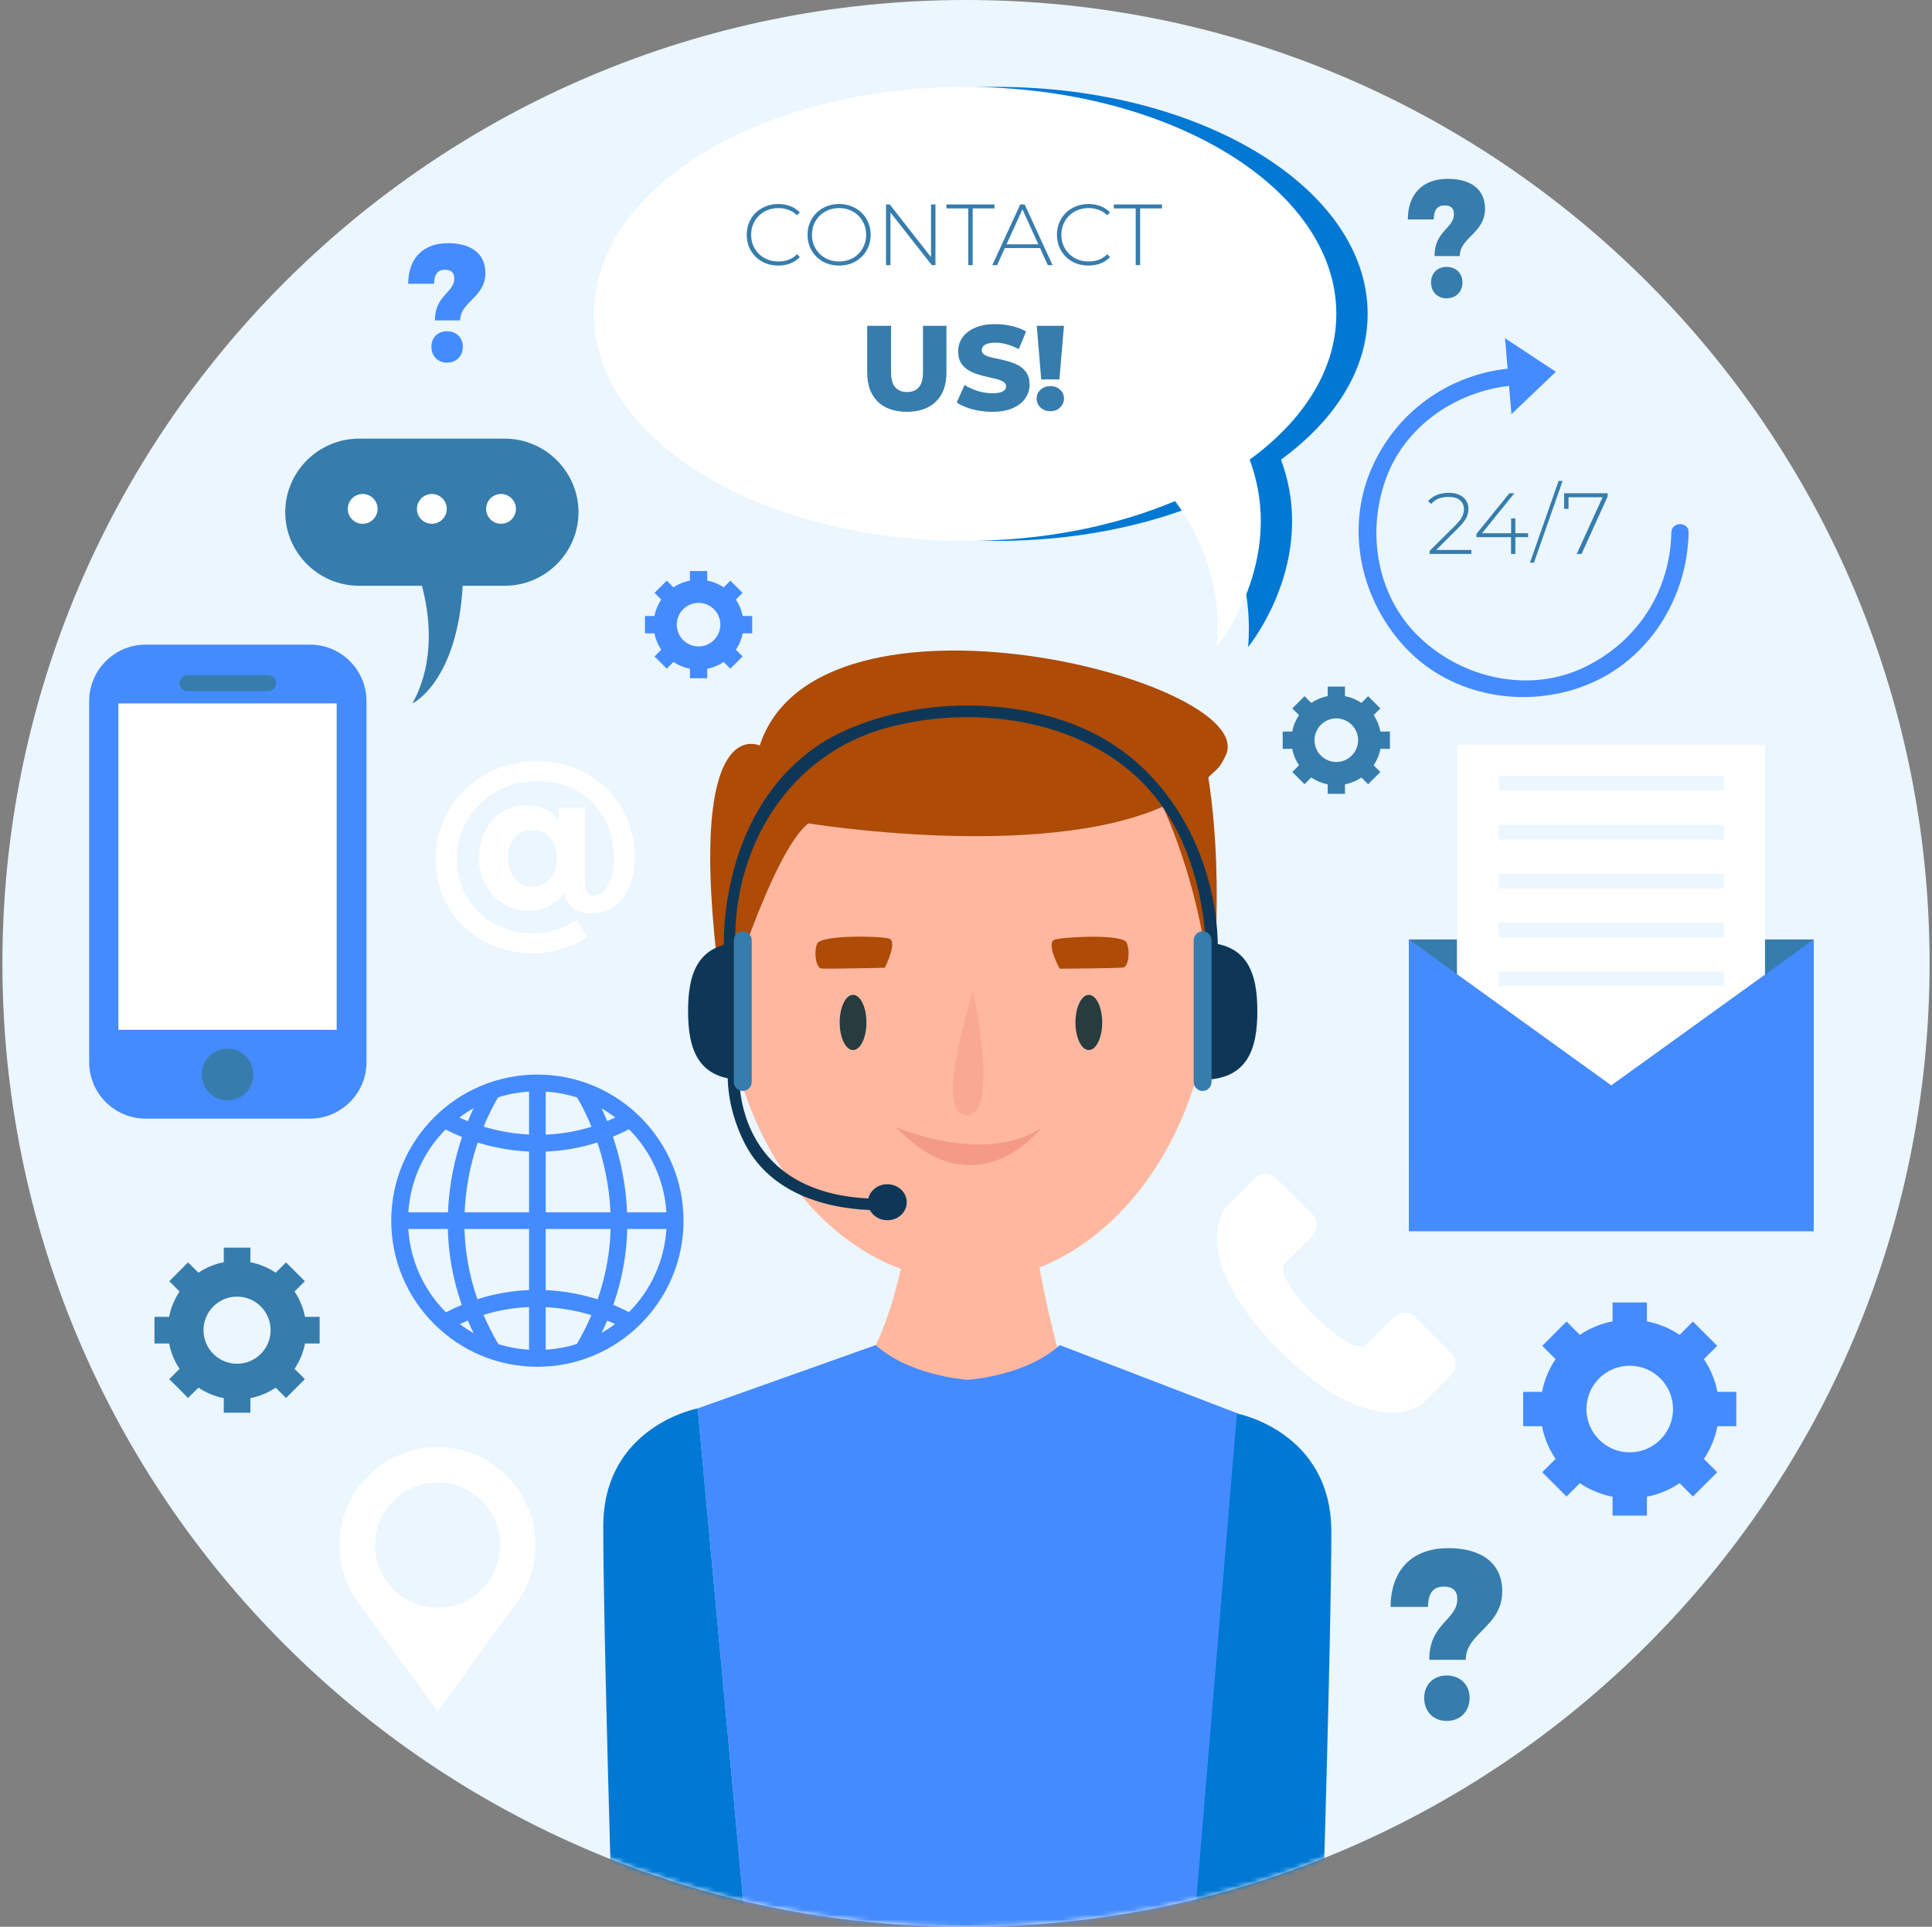 <svg width="401" height="400" viewBox="0 0 401 400" fill="none" xmlns="http://www.w3.org/2000/svg">
<rect x="0" y="0" width="401" height="400" fill="#808080" stroke="none"/>
<path d="M200.5 400C310.957 400 400.5 310.457 400.5 200C400.5 89.543 310.957 0 200.5 0C90.043 0 0.5 89.543 0.5 200C0.5 310.457 90.043 400 200.5 400Z" fill="#EBF6FF"/>
<mask id="mask0_1649_10644" style="mask-type:luminance" maskUnits="userSpaceOnUse" x="0" y="0" width="401" height="400">
<path d="M200.5 400C310.957 400 400.5 310.457 400.5 200C400.5 89.543 310.957 0 200.5 0C90.043 0 0.5 89.543 0.5 200C0.5 310.457 90.043 400 200.5 400Z" fill="white"/>
</mask>
<g mask="url(#mask0_1649_10644)">
<path d="M188.846 252.841C188.846 252.841 186.095 276.797 177.221 286.179C177.221 286.179 204.15 305.333 221.483 286.983C221.483 286.983 215.452 267.4 214.446 252.841H188.846Z" fill="#FFB89F"/>
<path d="M251.741 199.999C251.741 236.431 229.004 265.961 200.971 265.961C172.933 265.961 150.201 236.431 150.201 199.999C150.201 163.57 172.933 141.826 200.971 141.826C229.004 141.826 251.741 163.57 251.741 199.999Z" fill="#FFB89F"/>
<path d="M179.835 212.26C179.835 215.424 178.591 217.987 177.05 217.987C175.523 217.987 174.283 215.423 174.283 212.26C174.283 209.093 175.523 206.531 177.05 206.531C178.591 206.53 179.835 209.093 179.835 212.26Z" fill="#263C3F"/>
<path d="M228.768 212.26C228.768 215.424 227.53 217.987 225.99 217.987C224.456 217.987 223.217 215.423 223.217 212.26C223.217 209.093 224.457 206.531 225.99 206.531C227.53 206.53 228.768 209.093 228.768 212.26Z" fill="#263C3F"/>
<path d="M201.969 205.799C201.969 205.799 193.545 231.54 200.615 231.54C207.679 231.539 201.969 205.799 201.969 205.799Z" fill="#F9A993"/>
<path d="M185.932 233.964C185.932 233.964 204.245 242.014 216.192 234.105C216.192 234.105 202.778 251.721 185.932 233.964Z" fill="#F49B87"/>
<path d="M219.943 201.108C219.943 201.108 216.972 195.638 218.939 195.057C220.903 194.476 233.024 193.84 233.842 195.69C234.659 197.541 234.16 200.682 233.169 200.847C232.179 201.011 219.943 201.108 219.943 201.108Z" fill="#AD4B07"/>
<path d="M183.657 200.904C183.657 200.904 186.457 195.345 184.473 194.823C182.49 194.303 170.352 194.045 169.595 195.92C168.835 197.795 169.429 200.919 170.424 201.051C171.424 201.187 183.657 200.904 183.657 200.904Z" fill="#AD4B07"/>
<path d="M254.397 156.847C261.805 141.338 169.764 117.767 157.683 154.781C157.683 154.781 140.942 146.494 150.202 209.865C150.202 209.865 160.144 176.905 167.77 170.924C167.77 170.924 215.686 178.802 241.355 167.456C245.315 176.006 251.043 193.255 251.173 209.865C251.173 209.865 254.498 185.121 250.794 161.374C252.914 159.311 253.113 159.524 254.397 156.847Z" fill="#AD4B07"/>
<path d="M157.682 208.451C157.682 213.118 154.8 216.901 151.242 216.901C147.685 216.901 144.803 213.118 144.803 208.451C144.803 203.784 147.685 200 151.242 200C154.801 200 157.682 203.784 157.682 208.451Z" fill="#FFB89F"/>
<path d="M256.191 208.451C256.191 213.118 253.308 216.901 249.751 216.901C246.193 216.901 243.312 213.118 243.312 208.451C243.312 203.784 246.193 200 249.751 200C253.308 200 256.191 203.784 256.191 208.451Z" fill="#FFB89F"/>
<path d="M219.96 279.237C213.356 285.225 202.613 286.309 200.865 286.446C199.119 286.308 188.378 285.225 181.771 279.237L144.805 292.379L154.82 400.783H181.973H201.116H247.969L256.926 293.437L219.96 279.237Z" fill="#448BFF"/>
<path d="M144.805 292.379C144.805 292.379 125.211 296.071 125.211 316.887C125.211 337.704 127.107 400.783 127.107 400.783H154.82L144.805 292.379Z" fill="#0078D4"/>
<path d="M256.733 293.439C256.733 293.439 276.326 297.131 276.326 317.948C276.326 338.764 274.431 400.785 274.431 400.785H247.775L256.733 293.439Z" fill="#0078D4"/>
</g>
<path d="M283.865 65.164C283.865 39.138 249.367 18.039 206.815 18.039C164.261 18.039 129.764 39.138 129.764 65.164C129.764 91.191 164.261 112.291 206.815 112.291C222.993 112.291 238 109.234 250.397 104.022C255.46 110.818 260.12 120.875 259.057 134.313C259.057 134.313 273.733 116.52 265.869 95.422C277.095 87.235 283.865 76.686 283.865 65.164Z" fill="#0078D4"/>
<path d="M277.365 65.164C277.365 39.138 242.869 18.039 200.316 18.039C157.763 18.039 123.266 39.138 123.266 65.164C123.266 91.191 157.763 112.291 200.316 112.291C216.495 112.291 231.502 109.234 243.898 104.022C248.962 110.818 253.621 120.875 252.558 134.313C252.558 134.313 267.236 116.52 259.371 95.422C270.596 87.235 277.365 76.686 277.365 65.164Z" fill="white"/>
<path d="M161.524 55.131C160.588 55.131 159.718 54.975 158.914 54.663C158.122 54.339 157.432 53.889 156.844 53.313C156.256 52.737 155.8 52.065 155.476 51.297C155.152 50.517 154.99 49.665 154.99 48.741C154.99 47.817 155.152 46.971 155.476 46.203C155.8 45.423 156.256 44.745 156.844 44.169C157.444 43.593 158.14 43.149 158.932 42.837C159.724 42.513 160.588 42.351 161.524 42.351C162.412 42.351 163.24 42.495 164.008 42.783C164.788 43.071 165.454 43.509 166.006 44.097L165.43 44.691C164.89 44.163 164.29 43.785 163.63 43.557C162.982 43.317 162.292 43.197 161.56 43.197C160.756 43.197 160.006 43.335 159.31 43.611C158.626 43.887 158.026 44.277 157.51 44.781C157.006 45.285 156.61 45.873 156.322 46.545C156.046 47.217 155.908 47.949 155.908 48.741C155.908 49.533 156.046 50.265 156.322 50.937C156.61 51.609 157.006 52.197 157.51 52.701C158.026 53.205 158.626 53.595 159.31 53.871C160.006 54.147 160.756 54.285 161.56 54.285C162.292 54.285 162.982 54.171 163.63 53.943C164.29 53.703 164.89 53.313 165.43 52.773L166.006 53.367C165.454 53.955 164.788 54.399 164.008 54.699C163.24 54.987 162.412 55.131 161.524 55.131ZM174.163 55.131C173.227 55.131 172.357 54.975 171.553 54.663C170.761 54.339 170.065 53.889 169.465 53.313C168.877 52.725 168.421 52.047 168.097 51.279C167.773 50.499 167.611 49.653 167.611 48.741C167.611 47.829 167.773 46.989 168.097 46.221C168.421 45.441 168.877 44.763 169.465 44.187C170.065 43.599 170.761 43.149 171.553 42.837C172.357 42.513 173.227 42.351 174.163 42.351C175.099 42.351 175.963 42.513 176.755 42.837C177.559 43.149 178.255 43.593 178.843 44.169C179.431 44.745 179.887 45.423 180.211 46.203C180.547 46.971 180.715 47.817 180.715 48.741C180.715 49.665 180.547 50.517 180.211 51.297C179.887 52.065 179.431 52.737 178.843 53.313C178.255 53.889 177.559 54.339 176.755 54.663C175.963 54.975 175.099 55.131 174.163 55.131ZM174.163 54.285C174.967 54.285 175.711 54.147 176.395 53.871C177.079 53.595 177.673 53.205 178.177 52.701C178.681 52.197 179.071 51.609 179.347 50.937C179.635 50.265 179.779 49.533 179.779 48.741C179.779 47.937 179.635 47.205 179.347 46.545C179.071 45.873 178.681 45.285 178.177 44.781C177.673 44.277 177.079 43.887 176.395 43.611C175.711 43.335 174.967 43.197 174.163 43.197C173.359 43.197 172.615 43.335 171.931 43.611C171.247 43.887 170.647 44.277 170.131 44.781C169.627 45.285 169.231 45.873 168.943 46.545C168.667 47.205 168.529 47.937 168.529 48.741C168.529 49.533 168.667 50.265 168.943 50.937C169.231 51.609 169.627 52.197 170.131 52.701C170.647 53.205 171.247 53.595 171.931 53.871C172.615 54.147 173.359 54.285 174.163 54.285ZM183.899 55.041V42.441H184.673L193.655 53.907H193.241V42.441H194.159V55.041H193.403L184.403 43.575H184.817V55.041H183.899ZM200.971 55.041V43.269H196.435V42.441H206.425V43.269H201.889V55.041H200.971ZM205.963 55.041L211.759 42.441H212.677L218.473 55.041H217.483L212.011 43.017H212.407L206.953 55.041H205.963ZM208.087 51.495L208.393 50.721H215.935L216.241 51.495H208.087ZM225.913 55.131C224.977 55.131 224.107 54.975 223.303 54.663C222.511 54.339 221.821 53.889 221.233 53.313C220.645 52.737 220.189 52.065 219.865 51.297C219.541 50.517 219.379 49.665 219.379 48.741C219.379 47.817 219.541 46.971 219.865 46.203C220.189 45.423 220.645 44.745 221.233 44.169C221.833 43.593 222.529 43.149 223.321 42.837C224.113 42.513 224.977 42.351 225.913 42.351C226.801 42.351 227.629 42.495 228.397 42.783C229.177 43.071 229.843 43.509 230.395 44.097L229.819 44.691C229.279 44.163 228.679 43.785 228.019 43.557C227.371 43.317 226.681 43.197 225.949 43.197C225.145 43.197 224.395 43.335 223.699 43.611C223.015 43.887 222.415 44.277 221.899 44.781C221.395 45.285 220.999 45.873 220.711 46.545C220.435 47.217 220.297 47.949 220.297 48.741C220.297 49.533 220.435 50.265 220.711 50.937C220.999 51.609 221.395 52.197 221.899 52.701C222.415 53.205 223.015 53.595 223.699 53.871C224.395 54.147 225.145 54.285 225.949 54.285C226.681 54.285 227.371 54.171 228.019 53.943C228.679 53.703 229.279 53.313 229.819 52.773L230.395 53.367C229.843 53.955 229.177 54.399 228.397 54.699C227.629 54.987 226.801 55.131 225.913 55.131ZM235.723 55.041V43.269H231.187V42.441H241.177V43.269H236.641V55.041H235.723Z" fill="#367DAD"/>
<path d="M188.221 85.487C185.638 85.487 183.621 84.778 182.171 83.362C180.721 81.945 179.996 79.937 179.996 77.337V67.637H184.946V77.187C184.946 78.687 185.238 79.762 185.821 80.412C186.421 81.062 187.238 81.387 188.271 81.387C189.305 81.387 190.113 81.062 190.696 80.412C191.28 79.762 191.571 78.687 191.571 77.187V67.637H196.446V77.337C196.446 79.937 195.721 81.945 194.271 83.362C192.821 84.778 190.805 85.487 188.221 85.487ZM205.95 85.487C204.516 85.487 203.133 85.312 201.8 84.962C200.483 84.595 199.408 84.128 198.575 83.562L200.2 79.912C200.983 80.412 201.883 80.828 202.9 81.162C203.933 81.478 204.958 81.637 205.975 81.637C206.658 81.637 207.208 81.578 207.625 81.462C208.041 81.328 208.341 81.162 208.525 80.962C208.725 80.745 208.825 80.495 208.825 80.212C208.825 79.812 208.641 79.495 208.275 79.262C207.908 79.028 207.433 78.837 206.85 78.687C206.266 78.537 205.616 78.387 204.9 78.237C204.2 78.087 203.491 77.895 202.775 77.662C202.075 77.428 201.433 77.128 200.85 76.762C200.266 76.378 199.791 75.887 199.425 75.287C199.058 74.67 198.875 73.895 198.875 72.962C198.875 71.912 199.158 70.962 199.725 70.112C200.308 69.262 201.175 68.578 202.325 68.062C203.475 67.545 204.908 67.287 206.625 67.287C207.775 67.287 208.9 67.42 210 67.687C211.116 67.937 212.108 68.312 212.975 68.812L211.45 72.487C210.616 72.037 209.791 71.703 208.975 71.487C208.158 71.253 207.366 71.137 206.6 71.137C205.916 71.137 205.366 71.212 204.95 71.362C204.533 71.495 204.233 71.678 204.05 71.912C203.866 72.145 203.775 72.412 203.775 72.712C203.775 73.095 203.95 73.403 204.3 73.637C204.666 73.853 205.141 74.037 205.725 74.187C206.325 74.32 206.975 74.462 207.675 74.612C208.391 74.762 209.1 74.953 209.8 75.187C210.516 75.403 211.166 75.703 211.75 76.087C212.333 76.453 212.8 76.945 213.15 77.562C213.516 78.162 213.7 78.92 213.7 79.837C213.7 80.853 213.408 81.795 212.825 82.662C212.258 83.512 211.4 84.195 210.25 84.712C209.116 85.228 207.683 85.487 205.95 85.487ZM216.111 78.762L215.186 67.637H220.836L219.886 78.762H216.111ZM218.011 85.362C217.178 85.362 216.495 85.103 215.961 84.587C215.428 84.07 215.161 83.453 215.161 82.737C215.161 82.003 215.428 81.395 215.961 80.912C216.495 80.412 217.178 80.162 218.011 80.162C218.845 80.162 219.52 80.412 220.036 80.912C220.57 81.395 220.836 82.003 220.836 82.737C220.836 83.453 220.57 84.07 220.036 84.587C219.52 85.103 218.845 85.362 218.011 85.362Z" fill="#367DAD"/>
<path d="M131.768 178.038C131.768 185.077 128.06 189.63 122.805 189.63C119.942 189.63 117.923 188.504 117.313 185.969L117.218 185.265C115.388 187.94 112.667 189.114 109.803 189.114C104.405 189.114 99.384 184.75 99.384 178.226C99.384 172.171 103.232 167.15 109.24 167.15C113.088 167.15 115.623 169.684 115.952 170.295V167.667H121.443V183.624C121.443 185.36 122.241 185.97 123.368 185.97C125.433 185.97 127.403 182.779 127.403 178.179C127.403 169.168 121.349 162.127 111.399 162.127C102.201 162.127 94.832 169.355 94.832 178.366C94.832 187.237 101.779 193.761 110.789 193.761C113.512 193.761 117.079 192.868 119.706 190.944L121.818 194.558C119.049 196.623 114.403 197.937 110.789 197.937C99.197 197.937 90.42 189.582 90.42 178.366C90.42 166.915 99.666 158.045 111.399 158.045C123.085 158.044 131.768 166.492 131.768 178.038ZM105.391 177.991C105.391 181.277 107.364 184.092 110.414 184.092C113.652 184.092 115.577 181.37 115.577 178.038C115.577 174.846 113.559 172.265 110.32 172.265C107.364 172.264 105.391 174.846 105.391 177.991Z" fill="white"/>
<path d="M152.879 200.597C150.559 178.745 162.145 157.137 183.957 151.121C201.697 146.228 224.051 149.046 237.306 162.644C245.417 170.963 249.231 182.782 250.144 194.157C250.315 196.287 250.413 198.461 250.274 200.598C250.173 202.14 252.567 202.13 252.667 200.598C253.93 181.235 244.401 160.761 226.668 152.059C211.181 144.46 190.044 144.724 174.541 152.059C162.858 157.587 155.403 168.605 152.219 180.853C150.584 187.138 149.797 194.105 150.486 200.598C150.647 202.115 153.042 202.132 152.879 200.597Z" fill="#0E3757"/>
<path d="M184.17 245.842C182.233 245.842 180.617 247.108 180.228 248.797C169.883 248.287 160.363 244.423 155.819 234.458C154.018 230.51 153.157 225.68 153.518 221.337C153.647 219.799 151.253 219.81 151.125 221.337C150.685 226.625 152.043 232.214 154.35 236.931C159.276 247.003 170.011 250.763 180.548 251.2C181.2 252.452 182.57 253.321 184.17 253.321C186.398 253.321 188.204 251.647 188.204 249.582C188.205 247.516 186.399 245.842 184.17 245.842Z" fill="#0E3757"/>
<path d="M249.416 195.662C258.97 195.662 260.971 202.041 260.971 209.909C260.971 217.779 258.97 224.158 249.416 224.158V195.662Z" fill="#0E3757"/>
<path d="M247.758 224.621C247.758 225.644 248.588 226.474 249.612 226.474C250.634 226.474 251.464 225.645 251.464 224.621V195.197C251.464 194.173 250.635 193.342 249.612 193.342C248.589 193.342 247.758 194.172 247.758 195.197V224.621Z" fill="#367DAD"/>
<path d="M154.37 195.662C144.816 195.662 142.814 202.041 142.814 209.909C142.814 217.779 144.816 224.158 154.37 224.158V195.662Z" fill="#0E3757"/>
<path d="M156.028 224.621C156.028 225.644 155.199 226.474 154.174 226.474C153.152 226.474 152.322 225.645 152.322 224.621V195.197C152.322 194.173 153.151 193.342 154.174 193.342C155.198 193.342 156.028 194.172 156.028 195.197V224.621Z" fill="#367DAD"/>
<path d="M76.067 220.517C76.067 226.956 70.798 232.223 64.36 232.223H30.216C23.778 232.223 18.51 226.955 18.51 220.517V145.532C18.51 139.094 23.778 133.825 30.216 133.825H64.36C70.798 133.825 76.067 139.094 76.067 145.532V220.517Z" fill="#448BFF"/>
<path d="M69.881 146.028H24.566V213.784H69.881V146.028Z" fill="white"/>
<path d="M57.288 141.826C57.288 142.744 56.544 143.487 55.626 143.487H38.952C38.034 143.487 37.289 142.744 37.289 141.826C37.289 140.907 38.034 140.164 38.952 140.164H55.626C56.544 140.163 57.288 140.907 57.288 141.826Z" fill="#367DAD"/>
<path d="M52.587 223.069C52.587 226.033 50.185 228.434 47.221 228.434C44.259 228.434 41.857 226.032 41.857 223.069C41.857 220.108 44.259 217.705 47.221 217.705C50.184 217.704 52.587 220.108 52.587 223.069Z" fill="#367DAD"/>
<path d="M104.754 91.061H74.518C66.095 91.061 59.203 97.932 59.203 106.332C59.203 114.73 66.095 121.602 74.518 121.602H87.571C89.16 127.539 90.43 137.217 85.611 146.03C85.611 146.03 94.901 141.629 96.036 121.602H104.755C113.178 121.602 120.07 114.73 120.07 106.332C120.069 97.932 113.176 91.061 104.754 91.061Z" fill="#367DAD"/>
<path d="M75.275 108.736C76.984 108.736 78.369 107.351 78.369 105.642C78.369 103.934 76.984 102.549 75.275 102.549C73.567 102.549 72.182 103.934 72.182 105.642C72.182 107.351 73.567 108.736 75.275 108.736Z" fill="white"/>
<path d="M89.633 108.736C91.341 108.736 92.726 107.351 92.726 105.642C92.726 103.934 91.341 102.549 89.633 102.549C87.924 102.549 86.539 103.934 86.539 105.642C86.539 107.351 87.924 108.736 89.633 108.736Z" fill="white"/>
<path d="M103.992 108.736C105.701 108.736 107.086 107.351 107.086 105.642C107.086 103.934 105.701 102.549 103.992 102.549C102.284 102.549 100.898 103.934 100.898 105.642C100.898 107.351 102.284 108.736 103.992 108.736Z" fill="white"/>
<path d="M111.537 223.075C94.811 223.075 81.205 236.683 81.205 253.408C81.205 270.134 94.811 283.74 111.537 283.74C128.26 283.74 141.869 270.134 141.869 253.408C141.869 236.683 128.26 223.075 111.537 223.075ZM138.325 251.681H130.162C129.916 245.6 128.66 240.24 127.215 235.973C128.315 235.521 129.428 235.005 130.55 234.432C135.022 238.913 137.897 244.969 138.325 251.681ZM119.733 278.995C117.673 279.658 115.505 280.053 113.264 280.196V271.36C116.907 271.546 120.129 272.231 122.754 273.019C121.907 274.991 120.91 276.984 119.733 278.995ZM126.027 274.155C126.644 274.399 127.188 274.636 127.668 274.854C126.772 275.527 125.841 276.154 124.866 276.714C125.28 275.858 125.667 275.005 126.027 274.155ZM100.36 272.959C103.666 271.944 106.841 271.464 109.809 271.345V280.196C107.601 280.056 105.457 279.672 103.426 279.025C102.229 276.985 101.218 274.962 100.36 272.959ZM98.305 276.774C97.302 276.202 96.344 275.561 95.425 274.869C95.987 274.607 96.546 274.36 97.104 274.132C97.474 275.008 97.876 275.89 98.305 276.774ZM103.381 227.804C105.429 227.149 107.586 226.76 109.809 226.619V235.526C106.192 235.343 102.988 234.668 100.378 233.888C101.641 230.804 102.845 228.694 103.381 227.804ZM97.118 232.761C96.447 232.497 95.857 232.241 95.345 232.007C96.288 231.293 97.27 230.628 98.304 230.043C97.923 230.852 97.524 231.764 97.118 232.761ZM122.771 233.91C119.449 234.94 116.25 235.422 113.263 235.543V226.619C115.52 226.762 117.702 227.166 119.777 227.836C120.326 228.745 121.52 230.851 122.771 233.91ZM124.866 230.1C125.854 230.67 126.803 231.304 127.707 231.99C127.14 232.255 126.577 232.504 126.013 232.736C125.622 231.773 125.235 230.891 124.866 230.1ZM109.809 239.06V251.682H96.433C96.668 246.073 97.822 241.133 99.15 237.188C102.079 238.095 105.697 238.876 109.809 239.06ZM109.809 255.136V267.813C106.459 267.948 102.856 268.509 99.091 269.71C97.309 264.598 96.534 259.688 96.403 255.135L109.809 255.136ZM113.264 267.82V255.136H126.739C126.611 259.694 125.83 264.612 124.043 269.732C121.092 268.811 117.43 268.008 113.264 267.82ZM113.264 251.681V239.063C116.615 238.928 120.219 238.372 123.988 237.169C125.317 241.116 126.472 246.062 126.71 251.681H113.264ZM92.485 234.472C93.275 234.889 94.431 235.45 95.902 236.041C94.468 240.299 93.225 245.632 92.978 251.682H84.746C85.176 244.987 88.035 238.949 92.485 234.472ZM84.747 255.136H92.946C93.071 260.058 93.91 265.373 95.845 270.908C94.761 271.355 93.667 271.86 92.561 272.424C88.067 267.938 85.177 261.865 84.747 255.136ZM130.544 272.392C129.779 271.99 128.686 271.457 127.297 270.895C129.235 265.365 130.07 260.055 130.194 255.135H138.325C137.897 261.85 135.019 267.908 130.544 272.392Z" fill="#448BFF"/>
<path d="M376.459 195.028H292.408V239.481H376.459V195.028Z" fill="#367DAD"/>
<path d="M366.337 154.619H302.4V240.978H366.337V154.619Z" fill="white"/>
<path d="M334.434 225.316L292.408 195.028V255.606H376.459V195.028L334.434 225.316Z" fill="#448BFF"/>
<path d="M357.811 161.084H311.061V164.129H357.811V161.084Z" fill="#EBF6FF"/>
<path d="M357.811 171.23H311.061V174.275H357.811V171.23Z" fill="#EBF6FF"/>
<path d="M357.811 181.381H311.061V184.426H357.811V181.381Z" fill="#EBF6FF"/>
<path d="M357.811 191.529H311.061V194.575H357.811V191.529Z" fill="#EBF6FF"/>
<path d="M357.811 201.677H311.061V204.721H357.811V201.677Z" fill="#EBF6FF"/>
<path d="M90.816 300.414C79.578 300.414 70.471 309.524 70.471 320.759C70.471 325.704 72.235 330.234 75.168 333.758L90.817 355.34L106.467 333.758C109.399 330.234 111.162 325.704 111.162 320.759C111.161 309.525 102.052 300.414 90.816 300.414ZM90.816 333.741C83.645 333.741 77.833 327.93 77.833 320.759C77.833 313.592 83.646 307.779 90.816 307.779C97.984 307.779 103.796 313.591 103.796 320.759C103.796 327.929 97.984 333.741 90.816 333.741Z" fill="white"/>
<path d="M266.719 262.206C267.389 261.535 268.236 260.688 269.105 259.823C269.194 259.75 269.286 259.689 269.368 259.606L272.392 256.58C273.621 255.353 273.618 253.335 272.383 252.1L264.92 244.638C263.739 243.452 261.842 243.413 260.601 244.496L260.588 244.481L260.441 244.627L257.415 247.651L254.235 250.832C254.235 250.832 246.304 260.849 265.331 280.121L265.328 280.123C265.394 280.19 265.461 280.253 265.525 280.319C265.59 280.384 265.655 280.45 265.717 280.516L265.723 280.513C284.994 299.541 295.015 291.608 295.015 291.608L298.191 288.429L301.218 285.403L301.362 285.257L301.347 285.24C302.428 284.004 302.387 282.107 301.205 280.923L293.742 273.461C292.507 272.224 290.493 272.221 289.263 273.45L286.236 276.475C286.154 276.559 286.094 276.652 286.023 276.739C285.15 277.607 284.307 278.451 283.636 279.125C281.412 281.348 274.031 274.362 272.737 273.104C271.479 271.812 264.494 264.431 266.719 262.206Z" fill="white"/>
<path d="M296.738 115V114.352L302.066 109.06C302.57 108.556 302.948 108.118 303.2 107.746C303.452 107.362 303.62 107.008 303.704 106.684C303.8 106.36 303.848 106.042 303.848 105.73C303.848 104.938 303.578 104.314 303.038 103.858C302.498 103.39 301.706 103.156 300.662 103.156C299.87 103.156 299.174 103.276 298.574 103.516C297.986 103.756 297.476 104.122 297.044 104.614L296.396 104.038C296.876 103.486 297.482 103.06 298.214 102.76C298.958 102.46 299.798 102.31 300.734 102.31C301.562 102.31 302.276 102.448 302.876 102.724C303.488 102.988 303.956 103.372 304.28 103.876C304.616 104.368 304.784 104.956 304.784 105.64C304.784 106.048 304.724 106.45 304.604 106.846C304.496 107.23 304.292 107.638 303.992 108.07C303.704 108.502 303.284 108.994 302.732 109.546L297.728 114.532L297.422 114.172H305.396V115H296.738ZM306.442 111.508V110.842L313.282 102.4H314.308L307.486 110.842L306.982 110.698H317.17V111.508H306.442ZM313.624 115V111.508L313.642 110.698V107.62H314.524V115H313.624ZM317.559 116.8L323.499 99.844H324.327L318.387 116.8H317.559ZM327.259 115L332.803 102.832L333.127 103.228H325.081L325.549 102.796V105.64H324.649V102.4H333.685V103.048L328.267 115H327.259Z" fill="#367DAD"/>
<path d="M346.896 110.547C346.651 122.656 339.956 133.035 329.115 138.391C317.596 144.079 303.568 140.909 294.552 132.23C285.802 123.808 283.612 110.763 287.587 99.567C291.487 88.581 301.953 81.403 313.213 80.108L313.707 85.981L322.928 77.182L312.382 70.219L312.913 76.532C300.57 77.906 289.938 85.449 284.779 97.01C279.058 109.829 282.45 124.833 292.015 134.77C301.572 144.7 316.771 147.218 329.346 142.187C342.228 137.034 350.212 124.183 350.488 110.549C350.533 108.232 346.943 108.235 346.896 110.547Z" fill="#448BFF"/>
<path d="M360.378 296.075V288.945H356.463C355.982 286.47 355.017 284.172 353.656 282.156L356.422 279.391L351.38 274.35L348.615 277.113C346.6 275.755 344.299 274.789 341.828 274.307V270.392H334.698V274.307C332.223 274.789 329.925 275.755 327.908 277.113L325.144 274.35L320.103 279.391L322.866 282.155C321.508 284.171 320.542 286.47 320.059 288.945H316.145V296.075H320.059C320.542 298.547 321.508 300.847 322.866 302.863L320.103 305.628L325.144 310.67L327.908 307.904C329.924 309.264 332.223 310.23 334.698 310.711V314.627H341.828V310.711C344.299 310.23 346.598 309.262 348.615 307.904L351.38 310.67L356.422 305.628L353.656 302.863C355.014 300.847 355.982 298.547 356.463 296.075H360.378ZM338.262 301.498C333.298 301.498 329.274 297.473 329.274 292.508C329.274 287.544 333.297 283.519 338.262 283.519C343.228 283.519 347.249 287.544 347.249 292.508C347.248 297.473 343.227 301.498 338.262 301.498Z" fill="#448BFF"/>
<path d="M288.492 155.457V151.87H286.521C286.279 150.624 285.794 149.467 285.108 148.454L286.5 147.063L283.962 144.526L282.572 145.917C281.558 145.233 280.401 144.747 279.157 144.504V142.534H275.57V144.504C274.325 144.747 273.167 145.233 272.154 145.917L270.763 144.526L268.227 147.063L269.617 148.453C268.934 149.468 268.447 150.624 268.204 151.87H266.234V155.457H268.204C268.447 156.702 268.934 157.859 269.617 158.872L268.227 160.263L270.763 162.801L272.154 161.408C273.168 162.092 274.325 162.579 275.57 162.822V164.793H279.157V162.822C280.401 162.579 281.558 162.092 282.572 161.408L283.962 162.801L286.5 160.263L285.108 158.872C285.792 157.857 286.279 156.702 286.521 155.457H288.492ZM277.363 158.185C274.865 158.185 272.84 156.161 272.84 153.662C272.84 151.164 274.864 149.139 277.363 149.139C279.861 149.139 281.885 151.163 281.885 153.662C281.884 156.161 279.861 158.185 277.363 158.185Z" fill="#367DAD"/>
<path d="M156.12 131.47V127.882H154.149C153.907 126.637 153.422 125.48 152.736 124.467L154.128 123.075L151.59 120.539L150.2 121.93C149.186 121.246 148.028 120.76 146.785 120.517V118.547H143.198V120.517C141.952 120.76 140.795 121.246 139.782 121.93L138.391 120.539L135.855 123.075L137.245 124.466C136.562 125.481 136.075 126.638 135.833 127.882H133.863V131.47H135.833C136.076 132.714 136.563 133.871 137.245 134.885L135.855 136.276L138.391 138.812L139.782 137.421C140.796 138.105 141.953 138.591 143.198 138.834V140.804H146.785V138.834C148.029 138.591 149.186 138.104 150.2 137.421L151.59 138.812L154.128 136.276L152.736 134.885C153.42 133.87 153.907 132.713 154.149 131.47H156.12ZM144.991 134.199C142.493 134.199 140.468 132.174 140.468 129.675C140.468 127.178 142.492 125.152 144.991 125.152C147.489 125.152 149.513 127.177 149.513 129.675C149.512 132.174 147.489 134.199 144.991 134.199Z" fill="#448BFF"/>
<path d="M66.345 278.903V273.377H63.31C62.937 271.46 62.19 269.677 61.135 268.117L63.278 265.974L59.37 262.067L57.228 264.209C55.668 263.156 53.884 262.407 51.969 262.033V259H46.444V262.033C44.526 262.408 42.744 263.157 41.182 264.209L39.041 262.067L35.134 265.974L37.275 268.116C36.222 269.677 35.474 271.46 35.1 273.377H32.066V278.903H35.1C35.475 280.819 36.224 282.6 37.275 284.164L35.134 286.306L39.041 290.213L41.182 288.069C42.744 289.124 44.526 289.871 46.444 290.245V293.279H51.969V290.245C53.884 289.87 55.666 289.121 57.228 288.069L59.37 290.213L63.278 286.306L61.135 284.164C62.188 282.6 62.938 280.819 63.31 278.903H66.345ZM49.204 283.105C45.356 283.105 42.239 279.986 42.239 276.138C42.239 272.292 45.357 269.174 49.204 269.174C53.053 269.174 56.168 272.292 56.168 276.138C56.169 279.987 53.053 283.105 49.204 283.105Z" fill="#367DAD"/>
<path d="M288.627 333.58C288.676 325.905 293.09 321.391 300.615 321.391C307.588 321.391 311.801 324.602 311.801 330.319C311.801 337.742 304.226 338.946 304.226 344.567H296.651C296.651 336.942 302.469 336.338 302.469 331.975C302.469 330.17 301.467 329.366 299.66 329.366C297.503 329.366 296.401 330.721 296.401 333.58H288.627ZM305.029 352.49C305.029 355.3 303.074 357.257 300.264 357.257C297.504 357.257 295.598 355.299 295.598 352.49C295.598 349.732 297.504 347.826 300.264 347.826C303.074 347.825 305.029 349.732 305.029 352.49Z" fill="#367DAD"/>
<path d="M84.721 58.914C84.754 53.607 87.808 50.484 93.01 50.484C97.832 50.484 100.745 52.705 100.745 56.658C100.745 61.791 95.507 62.623 95.507 66.511H90.269C90.269 61.237 94.292 60.821 94.292 57.803C94.292 56.554 93.599 55.999 92.35 55.999C90.858 55.999 90.096 56.936 90.096 58.913H84.721V58.914ZM96.061 71.99C96.061 73.933 94.71 75.286 92.767 75.286C90.859 75.286 89.541 73.933 89.541 71.99C89.541 70.084 90.859 68.766 92.767 68.766C94.71 68.765 96.061 70.083 96.061 71.99Z" fill="#448BFF"/>
<path d="M292.203 45.556C292.237 40.248 295.29 37.126 300.492 37.126C305.316 37.126 308.228 39.347 308.228 43.3C308.228 48.432 302.99 49.265 302.99 53.152H297.752C297.752 47.879 301.775 47.463 301.775 44.445C301.775 43.196 301.083 42.64 299.835 42.64C298.343 42.64 297.581 43.577 297.581 45.555L292.203 45.556ZM303.545 58.632C303.545 60.574 302.193 61.928 300.249 61.928C298.343 61.928 297.024 60.574 297.024 58.632C297.024 56.725 298.343 55.407 300.249 55.407C302.193 55.406 303.545 56.724 303.545 58.632Z" fill="#367DAD"/>
</svg>
